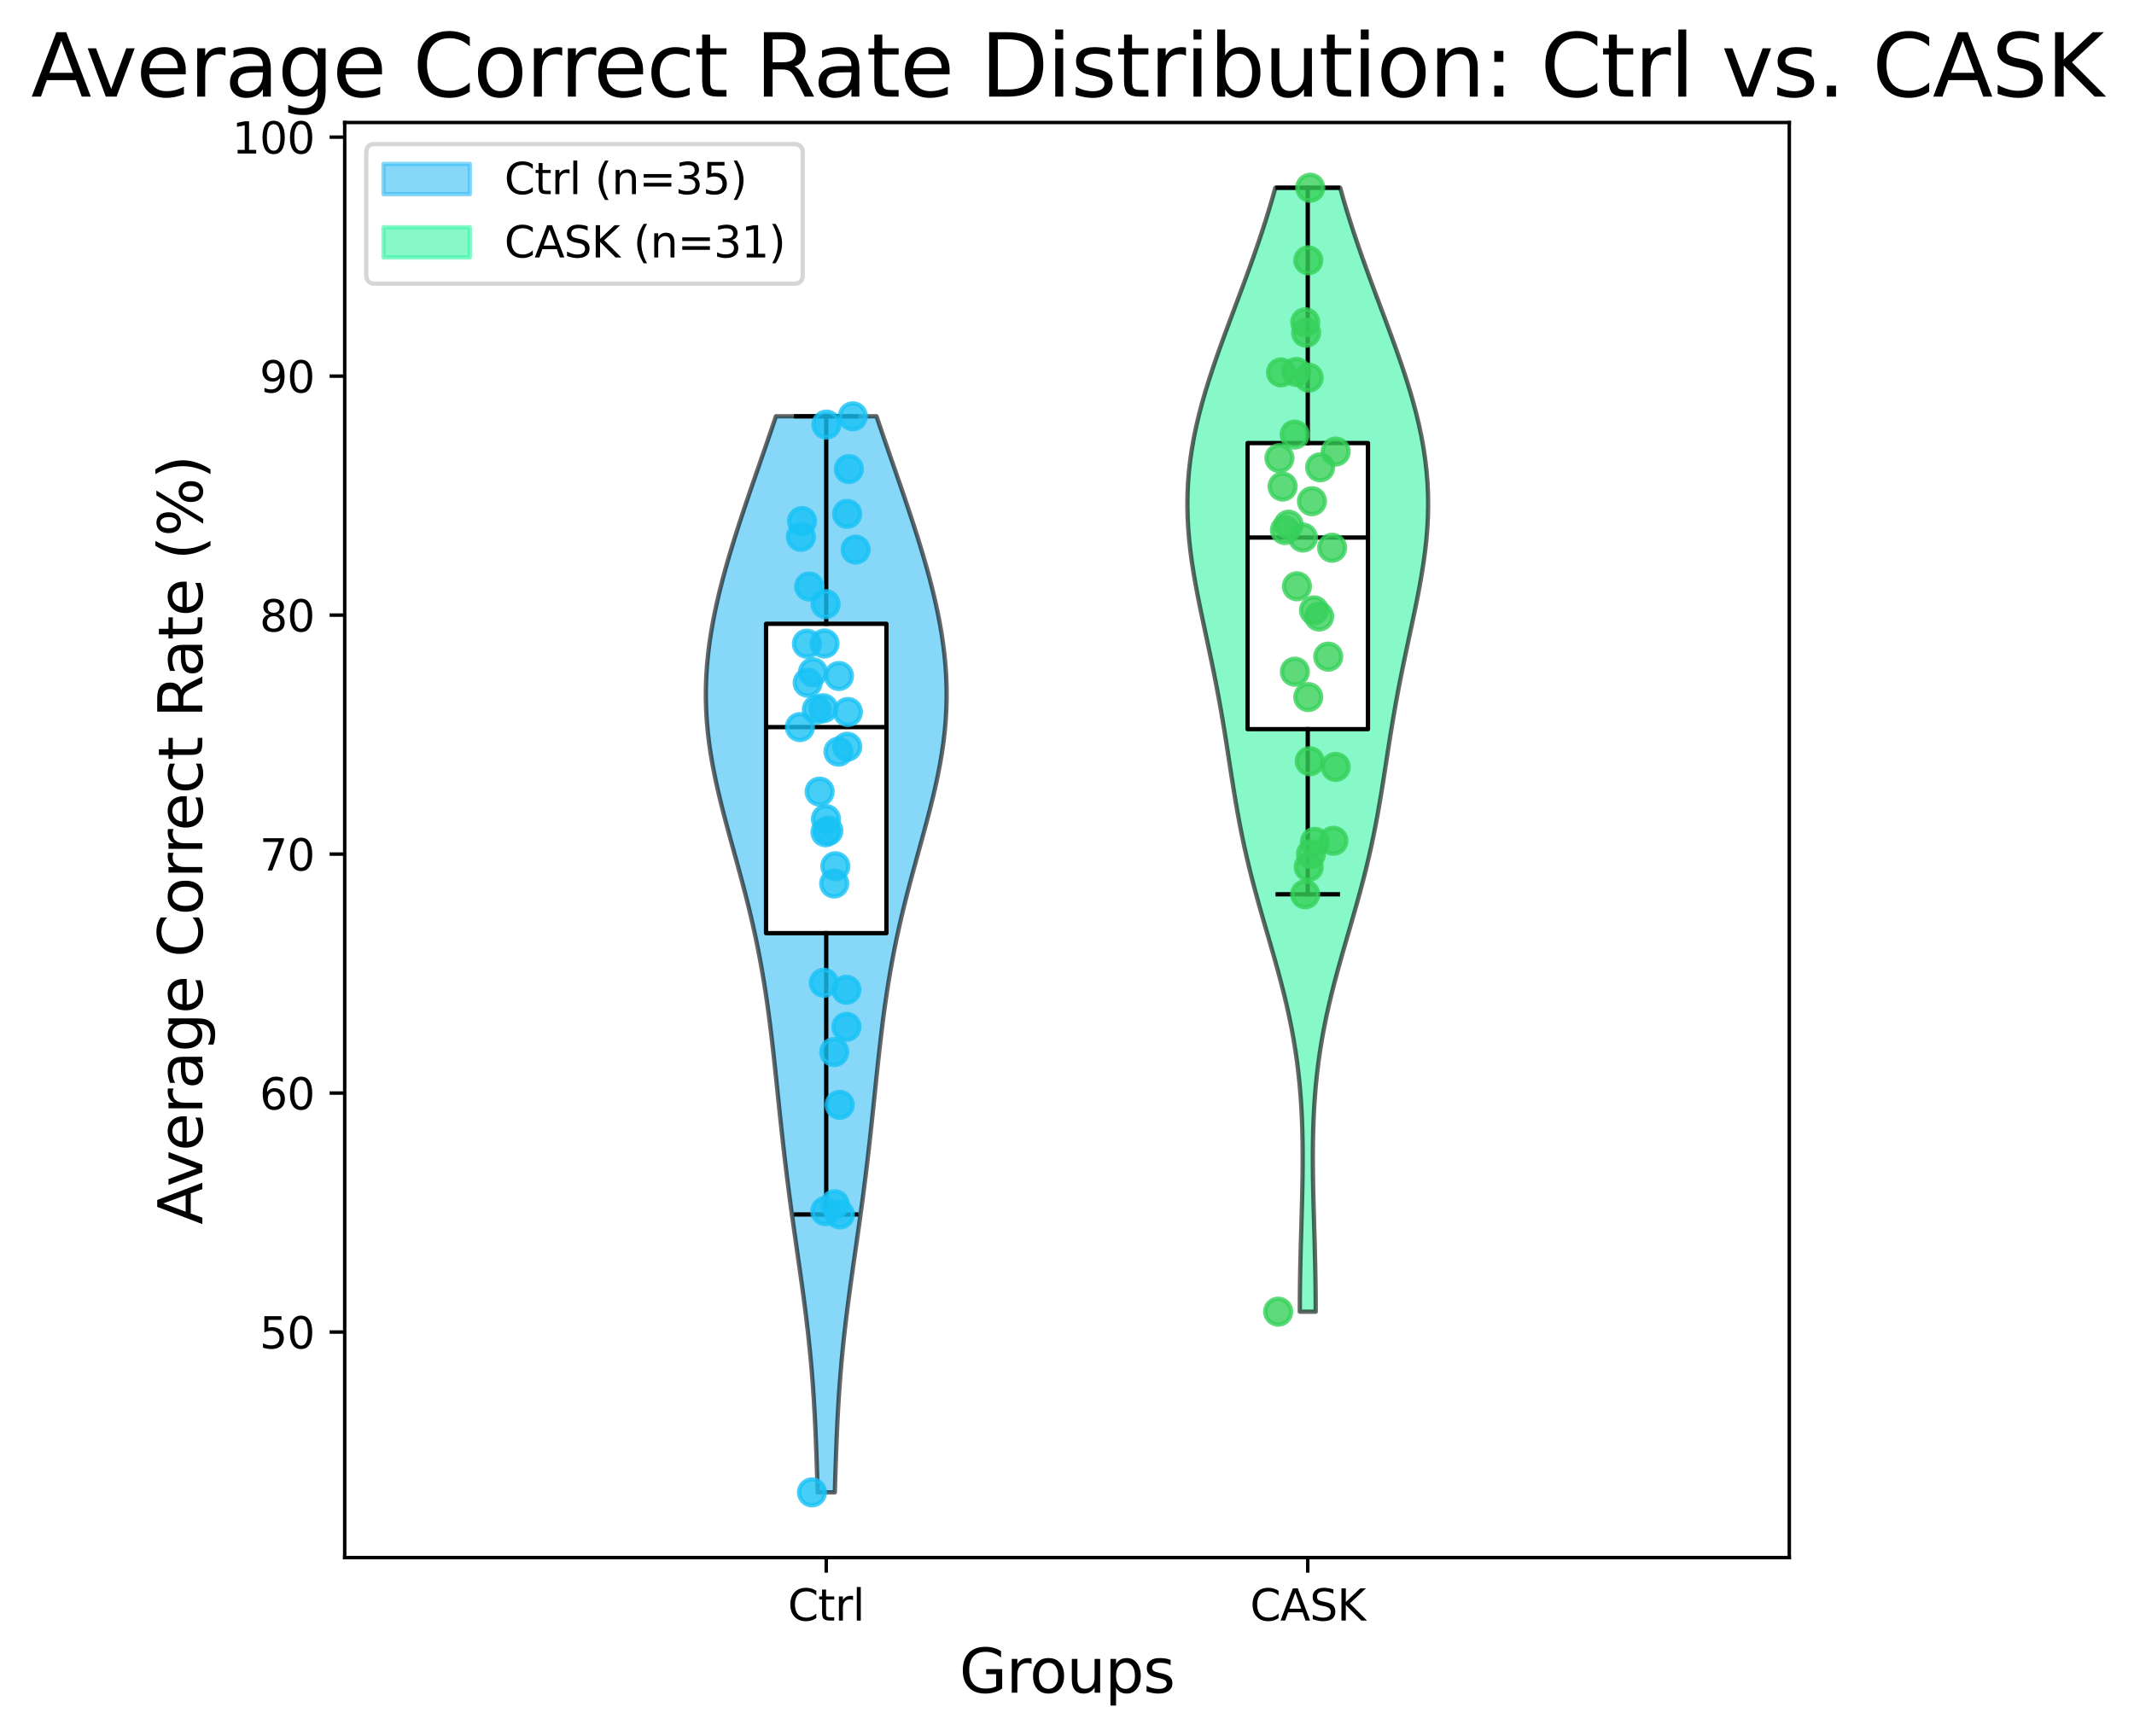 <?xml version="1.0" encoding="utf-8" standalone="no"?>
<!DOCTYPE svg PUBLIC "-//W3C//DTD SVG 1.1//EN"
  "http://www.w3.org/Graphics/SVG/1.1/DTD/svg11.dtd">
<svg xmlns:xlink="http://www.w3.org/1999/xlink" width="494.578pt" height="402.464pt" viewBox="0 0 494.578 402.464" xmlns="http://www.w3.org/2000/svg" version="1.1">
 <defs>
  <style type="text/css">*{stroke-linejoin: round; stroke-linecap: butt}</style>
 </defs>
 <g id="figure_1">
  <g id="patch_1">
   <path d="M 0 402.464 
L 494.578 402.464 
L 494.578 0 
L 0 0 
z
" style="fill: #ffffff"/>
  </g>
  <g id="axes_1">
   <g id="patch_2">
    <path d="M 79.889 361.037 
L 414.689 361.037 
L 414.689 28.397 
L 79.889 28.397 
z
" style="fill: #ffffff"/>
   </g>
   <g id="PolyCollection_1">
    <defs>
     <path id="mc3fe1baded" d="M 193.477 -56.547 
L 189.501 -56.547 
L 189.423 -59.067 
L 189.343 -61.586 
L 189.258 -64.106 
L 189.167 -66.625 
L 189.068 -69.145 
L 188.957 -71.664 
L 188.833 -74.184 
L 188.694 -76.703 
L 188.537 -79.223 
L 188.361 -81.742 
L 188.165 -84.262 
L 187.947 -86.781 
L 187.708 -89.3 
L 187.449 -91.82 
L 187.169 -94.339 
L 186.87 -96.859 
L 186.555 -99.378 
L 186.225 -101.898 
L 185.882 -104.417 
L 185.531 -106.937 
L 185.173 -109.456 
L 184.812 -111.976 
L 184.451 -114.495 
L 184.091 -117.014 
L 183.737 -119.534 
L 183.389 -122.053 
L 183.049 -124.573 
L 182.72 -127.092 
L 182.4 -129.612 
L 182.091 -132.131 
L 181.792 -134.651 
L 181.504 -137.17 
L 181.224 -139.69 
L 180.951 -142.209 
L 180.685 -144.728 
L 180.422 -147.248 
L 180.161 -149.767 
L 179.899 -152.287 
L 179.633 -154.806 
L 179.361 -157.326 
L 179.08 -159.845 
L 178.786 -162.365 
L 178.478 -164.884 
L 178.151 -167.404 
L 177.804 -169.923 
L 177.432 -172.442 
L 177.035 -174.962 
L 176.609 -177.481 
L 176.153 -180.001 
L 175.667 -182.52 
L 175.148 -185.04 
L 174.598 -187.559 
L 174.018 -190.079 
L 173.409 -192.598 
L 172.774 -195.118 
L 172.117 -197.637 
L 171.442 -200.156 
L 170.753 -202.676 
L 170.058 -205.195 
L 169.363 -207.715 
L 168.674 -210.234 
L 168 -212.754 
L 167.349 -215.273 
L 166.727 -217.793 
L 166.143 -220.312 
L 165.604 -222.832 
L 165.117 -225.351 
L 164.689 -227.87 
L 164.325 -230.39 
L 164.03 -232.909 
L 163.807 -235.429 
L 163.66 -237.948 
L 163.589 -240.468 
L 163.596 -242.987 
L 163.681 -245.507 
L 163.841 -248.026 
L 164.075 -250.546 
L 164.38 -253.065 
L 164.753 -255.584 
L 165.189 -258.104 
L 165.684 -260.623 
L 166.234 -263.143 
L 166.834 -265.662 
L 167.479 -268.182 
L 168.165 -270.701 
L 168.887 -273.221 
L 169.641 -275.74 
L 170.423 -278.26 
L 171.229 -280.779 
L 172.056 -283.298 
L 172.9 -285.818 
L 173.756 -288.337 
L 174.623 -290.857 
L 175.496 -293.376 
L 176.372 -295.896 
L 177.247 -298.415 
L 178.118 -300.935 
L 178.981 -303.454 
L 179.832 -305.974 
L 203.146 -305.974 
L 203.146 -305.974 
L 203.998 -303.454 
L 204.861 -300.935 
L 205.731 -298.415 
L 206.606 -295.896 
L 207.482 -293.376 
L 208.355 -290.857 
L 209.222 -288.337 
L 210.078 -285.818 
L 210.922 -283.298 
L 211.749 -280.779 
L 212.555 -278.26 
L 213.337 -275.74 
L 214.091 -273.221 
L 214.814 -270.701 
L 215.499 -268.182 
L 216.145 -265.662 
L 216.744 -263.143 
L 217.294 -260.623 
L 217.789 -258.104 
L 218.225 -255.584 
L 218.598 -253.065 
L 218.903 -250.546 
L 219.137 -248.026 
L 219.298 -245.507 
L 219.382 -242.987 
L 219.389 -240.468 
L 219.319 -237.948 
L 219.171 -235.429 
L 218.948 -232.909 
L 218.653 -230.39 
L 218.289 -227.87 
L 217.861 -225.351 
L 217.374 -222.832 
L 216.835 -220.312 
L 216.251 -217.793 
L 215.629 -215.273 
L 214.978 -212.754 
L 214.304 -210.234 
L 213.615 -207.715 
L 212.92 -205.195 
L 212.225 -202.676 
L 211.536 -200.156 
L 210.861 -197.637 
L 210.204 -195.118 
L 209.569 -192.598 
L 208.96 -190.079 
L 208.38 -187.559 
L 207.83 -185.04 
L 207.312 -182.52 
L 206.825 -180.001 
L 206.369 -177.481 
L 205.943 -174.962 
L 205.546 -172.442 
L 205.174 -169.923 
L 204.827 -167.404 
L 204.5 -164.884 
L 204.192 -162.365 
L 203.898 -159.845 
L 203.617 -157.326 
L 203.345 -154.806 
L 203.079 -152.287 
L 202.817 -149.767 
L 202.556 -147.248 
L 202.293 -144.728 
L 202.027 -142.209 
L 201.754 -139.69 
L 201.474 -137.17 
L 201.186 -134.651 
L 200.887 -132.131 
L 200.578 -129.612 
L 200.259 -127.092 
L 199.929 -124.573 
L 199.589 -122.053 
L 199.241 -119.534 
L 198.887 -117.014 
L 198.528 -114.495 
L 198.166 -111.976 
L 197.805 -109.456 
L 197.447 -106.937 
L 197.096 -104.417 
L 196.754 -101.898 
L 196.423 -99.378 
L 196.108 -96.859 
L 195.809 -94.339 
L 195.529 -91.82 
L 195.27 -89.3 
L 195.031 -86.781 
L 194.814 -84.262 
L 194.617 -81.742 
L 194.441 -79.223 
L 194.284 -76.703 
L 194.145 -74.184 
L 194.021 -71.664 
L 193.91 -69.145 
L 193.811 -66.625 
L 193.72 -64.106 
L 193.635 -61.586 
L 193.555 -59.067 
L 193.477 -56.547 
z
" style="stroke: #000000; stroke-opacity: 0.6"/>
    </defs>
    <g clip-path="url(#pe59afca139)">
     <use xlink:href="#mc3fe1baded" x="0" y="402.464" style="fill: #38bcf5; fill-opacity: 0.6; stroke: #000000; stroke-opacity: 0.6"/>
    </g>
   </g>
   <g id="PolyCollection_2">
    <defs>
     <path id="m376b05b36b" d="M 304.93 -98.429 
L 301.248 -98.429 
L 301.254 -101.061 
L 301.275 -103.692 
L 301.311 -106.324 
L 301.361 -108.955 
L 301.421 -111.587 
L 301.49 -114.218 
L 301.564 -116.85 
L 301.64 -119.481 
L 301.713 -122.113 
L 301.781 -124.744 
L 301.839 -127.376 
L 301.883 -130.007 
L 301.908 -132.639 
L 301.91 -135.27 
L 301.885 -137.902 
L 301.828 -140.533 
L 301.735 -143.165 
L 301.602 -145.796 
L 301.426 -148.428 
L 301.203 -151.059 
L 300.931 -153.691 
L 300.606 -156.322 
L 300.229 -158.954 
L 299.798 -161.585 
L 299.314 -164.217 
L 298.778 -166.848 
L 298.193 -169.48 
L 297.563 -172.111 
L 296.893 -174.743 
L 296.188 -177.374 
L 295.456 -180.006 
L 294.705 -182.637 
L 293.943 -185.269 
L 293.178 -187.9 
L 292.419 -190.532 
L 291.673 -193.163 
L 290.949 -195.795 
L 290.251 -198.426 
L 289.586 -201.058 
L 288.956 -203.689 
L 288.363 -206.321 
L 287.808 -208.952 
L 287.288 -211.584 
L 286.801 -214.215 
L 286.342 -216.847 
L 285.906 -219.478 
L 285.486 -222.11 
L 285.077 -224.741 
L 284.67 -227.373 
L 284.26 -230.004 
L 283.84 -232.636 
L 283.406 -235.267 
L 282.954 -237.899 
L 282.481 -240.53 
L 281.986 -243.162 
L 281.469 -245.793 
L 280.934 -248.425 
L 280.383 -251.056 
L 279.822 -253.688 
L 279.257 -256.319 
L 278.695 -258.951 
L 278.145 -261.582 
L 277.616 -264.214 
L 277.116 -266.845 
L 276.656 -269.477 
L 276.245 -272.108 
L 275.89 -274.74 
L 275.601 -277.371 
L 275.384 -280.003 
L 275.245 -282.634 
L 275.189 -285.266 
L 275.22 -287.897 
L 275.339 -290.529 
L 275.548 -293.16 
L 275.846 -295.792 
L 276.231 -298.423 
L 276.699 -301.055 
L 277.248 -303.686 
L 277.872 -306.318 
L 278.564 -308.949 
L 279.319 -311.581 
L 280.13 -314.212 
L 280.988 -316.844 
L 281.887 -319.475 
L 282.818 -322.107 
L 283.774 -324.738 
L 284.748 -327.37 
L 285.732 -330.001 
L 286.719 -332.633 
L 287.703 -335.264 
L 288.678 -337.896 
L 289.637 -340.527 
L 290.577 -343.159 
L 291.492 -345.79 
L 292.378 -348.422 
L 293.233 -351.053 
L 294.054 -353.685 
L 294.837 -356.316 
L 295.582 -358.947 
L 310.596 -358.947 
L 310.596 -358.947 
L 311.341 -356.316 
L 312.125 -353.685 
L 312.945 -351.053 
L 313.8 -348.422 
L 314.686 -345.79 
L 315.601 -343.159 
L 316.541 -340.527 
L 317.5 -337.896 
L 318.475 -335.264 
L 319.459 -332.633 
L 320.446 -330.001 
L 321.43 -327.37 
L 322.404 -324.738 
L 323.36 -322.107 
L 324.292 -319.475 
L 325.19 -316.844 
L 326.049 -314.212 
L 326.859 -311.581 
L 327.614 -308.949 
L 328.306 -306.318 
L 328.93 -303.686 
L 329.479 -301.055 
L 329.948 -298.423 
L 330.332 -295.792 
L 330.63 -293.16 
L 330.839 -290.529 
L 330.958 -287.897 
L 330.989 -285.266 
L 330.933 -282.634 
L 330.794 -280.003 
L 330.577 -277.371 
L 330.288 -274.74 
L 329.933 -272.108 
L 329.522 -269.477 
L 329.062 -266.845 
L 328.563 -264.214 
L 328.033 -261.582 
L 327.483 -258.951 
L 326.921 -256.319 
L 326.356 -253.688 
L 325.795 -251.056 
L 325.244 -248.425 
L 324.709 -245.793 
L 324.192 -243.162 
L 323.697 -240.53 
L 323.224 -237.899 
L 322.772 -235.267 
L 322.338 -232.636 
L 321.918 -230.004 
L 321.508 -227.373 
L 321.101 -224.741 
L 320.692 -222.11 
L 320.272 -219.478 
L 319.836 -216.847 
L 319.377 -214.215 
L 318.89 -211.584 
L 318.37 -208.952 
L 317.815 -206.321 
L 317.222 -203.689 
L 316.592 -201.058 
L 315.927 -198.426 
L 315.229 -195.795 
L 314.505 -193.163 
L 313.759 -190.532 
L 313 -187.9 
L 312.235 -185.269 
L 311.473 -182.637 
L 310.722 -180.006 
L 309.99 -177.374 
L 309.286 -174.743 
L 308.615 -172.111 
L 307.985 -169.48 
L 307.4 -166.848 
L 306.864 -164.217 
L 306.38 -161.585 
L 305.949 -158.954 
L 305.572 -156.322 
L 305.248 -153.691 
L 304.975 -151.059 
L 304.752 -148.428 
L 304.576 -145.796 
L 304.443 -143.165 
L 304.351 -140.533 
L 304.293 -137.902 
L 304.268 -135.27 
L 304.27 -132.639 
L 304.295 -130.007 
L 304.339 -127.376 
L 304.397 -124.744 
L 304.465 -122.113 
L 304.539 -119.481 
L 304.614 -116.85 
L 304.688 -114.218 
L 304.757 -111.587 
L 304.817 -108.955 
L 304.867 -106.324 
L 304.903 -103.692 
L 304.925 -101.061 
L 304.93 -98.429 
z
" style="stroke: #000000; stroke-opacity: 0.6"/>
    </defs>
    <g clip-path="url(#pe59afca139)">
     <use xlink:href="#m376b05b36b" x="0" y="402.464" style="fill: #38f5a6; fill-opacity: 0.6; stroke: #000000; stroke-opacity: 0.6"/>
    </g>
   </g>
   <g id="matplotlib.axis_1">
    <g id="xtick_1">
     <g id="line2d_1">
      <defs>
       <path id="m529881cdce" d="M 0 0 
L 0 3.5 
" style="stroke: #000000; stroke-width: 0.8"/>
      </defs>
      <g>
       <use xlink:href="#m529881cdce" x="191.489" y="361.037" style="stroke: #000000; stroke-width: 0.8"/>
      </g>
     </g>
     <g id="text_1">
      <!-- Ctrl -->
      <g transform="translate(182.593 375.635) scale(0.1 -0.1)">
       <defs>
        <path id="DejaVuSans-43" d="M 4122 4306 
L 4122 3641 
Q 3803 3938 3442 4084 
Q 3081 4231 2675 4231 
Q 1875 4231 1450 3742 
Q 1025 3253 1025 2328 
Q 1025 1406 1450 917 
Q 1875 428 2675 428 
Q 3081 428 3442 575 
Q 3803 722 4122 1019 
L 4122 359 
Q 3791 134 3420 21 
Q 3050 -91 2638 -91 
Q 1578 -91 968 557 
Q 359 1206 359 2328 
Q 359 3453 968 4101 
Q 1578 4750 2638 4750 
Q 3056 4750 3426 4639 
Q 3797 4528 4122 4306 
z
" transform="scale(0.016)"/>
        <path id="DejaVuSans-74" d="M 1172 4494 
L 1172 3500 
L 2356 3500 
L 2356 3053 
L 1172 3053 
L 1172 1153 
Q 1172 725 1289 603 
Q 1406 481 1766 481 
L 2356 481 
L 2356 0 
L 1766 0 
Q 1100 0 847 248 
Q 594 497 594 1153 
L 594 3053 
L 172 3053 
L 172 3500 
L 594 3500 
L 594 4494 
L 1172 4494 
z
" transform="scale(0.016)"/>
        <path id="DejaVuSans-72" d="M 2631 2963 
Q 2534 3019 2420 3045 
Q 2306 3072 2169 3072 
Q 1681 3072 1420 2755 
Q 1159 2438 1159 1844 
L 1159 0 
L 581 0 
L 581 3500 
L 1159 3500 
L 1159 2956 
Q 1341 3275 1631 3429 
Q 1922 3584 2338 3584 
Q 2397 3584 2469 3576 
Q 2541 3569 2628 3553 
L 2631 2963 
z
" transform="scale(0.016)"/>
        <path id="DejaVuSans-6c" d="M 603 4863 
L 1178 4863 
L 1178 0 
L 603 0 
L 603 4863 
z
" transform="scale(0.016)"/>
       </defs>
       <use xlink:href="#DejaVuSans-43"/>
       <use xlink:href="#DejaVuSans-74" x="69.824"/>
       <use xlink:href="#DejaVuSans-72" x="109.033"/>
       <use xlink:href="#DejaVuSans-6c" x="150.146"/>
      </g>
     </g>
    </g>
    <g id="xtick_2">
     <g id="line2d_2">
      <g>
       <use xlink:href="#m529881cdce" x="303.089" y="361.037" style="stroke: #000000; stroke-width: 0.8"/>
      </g>
     </g>
     <g id="text_2">
      <!-- CASK -->
      <g transform="translate(289.724 375.635) scale(0.1 -0.1)">
       <defs>
        <path id="DejaVuSans-41" d="M 2188 4044 
L 1331 1722 
L 3047 1722 
L 2188 4044 
z
M 1831 4666 
L 2547 4666 
L 4325 0 
L 3669 0 
L 3244 1197 
L 1141 1197 
L 716 0 
L 50 0 
L 1831 4666 
z
" transform="scale(0.016)"/>
        <path id="DejaVuSans-53" d="M 3425 4513 
L 3425 3897 
Q 3066 4069 2747 4153 
Q 2428 4238 2131 4238 
Q 1616 4238 1336 4038 
Q 1056 3838 1056 3469 
Q 1056 3159 1242 3001 
Q 1428 2844 1947 2747 
L 2328 2669 
Q 3034 2534 3370 2195 
Q 3706 1856 3706 1288 
Q 3706 609 3251 259 
Q 2797 -91 1919 -91 
Q 1588 -91 1214 -16 
Q 841 59 441 206 
L 441 856 
Q 825 641 1194 531 
Q 1563 422 1919 422 
Q 2459 422 2753 634 
Q 3047 847 3047 1241 
Q 3047 1584 2836 1778 
Q 2625 1972 2144 2069 
L 1759 2144 
Q 1053 2284 737 2584 
Q 422 2884 422 3419 
Q 422 4038 858 4394 
Q 1294 4750 2059 4750 
Q 2388 4750 2728 4690 
Q 3069 4631 3425 4513 
z
" transform="scale(0.016)"/>
        <path id="DejaVuSans-4b" d="M 628 4666 
L 1259 4666 
L 1259 2694 
L 3353 4666 
L 4166 4666 
L 1850 2491 
L 4331 0 
L 3500 0 
L 1259 2247 
L 1259 0 
L 628 0 
L 628 4666 
z
" transform="scale(0.016)"/>
       </defs>
       <use xlink:href="#DejaVuSans-43"/>
       <use xlink:href="#DejaVuSans-41" x="69.824"/>
       <use xlink:href="#DejaVuSans-53" x="138.232"/>
       <use xlink:href="#DejaVuSans-4b" x="201.709"/>
      </g>
     </g>
    </g>
    <g id="text_3">
     <!-- Groups -->
     <g transform="translate(222.335 392.353) scale(0.14 -0.14)">
      <defs>
       <path id="DejaVuSans-47" d="M 3809 666 
L 3809 1919 
L 2778 1919 
L 2778 2438 
L 4434 2438 
L 4434 434 
Q 4069 175 3628 42 
Q 3188 -91 2688 -91 
Q 1594 -91 976 548 
Q 359 1188 359 2328 
Q 359 3472 976 4111 
Q 1594 4750 2688 4750 
Q 3144 4750 3555 4637 
Q 3966 4525 4313 4306 
L 4313 3634 
Q 3963 3931 3569 4081 
Q 3175 4231 2741 4231 
Q 1884 4231 1454 3753 
Q 1025 3275 1025 2328 
Q 1025 1384 1454 906 
Q 1884 428 2741 428 
Q 3075 428 3337 486 
Q 3600 544 3809 666 
z
" transform="scale(0.016)"/>
       <path id="DejaVuSans-6f" d="M 1959 3097 
Q 1497 3097 1228 2736 
Q 959 2375 959 1747 
Q 959 1119 1226 758 
Q 1494 397 1959 397 
Q 2419 397 2687 759 
Q 2956 1122 2956 1747 
Q 2956 2369 2687 2733 
Q 2419 3097 1959 3097 
z
M 1959 3584 
Q 2709 3584 3137 3096 
Q 3566 2609 3566 1747 
Q 3566 888 3137 398 
Q 2709 -91 1959 -91 
Q 1206 -91 779 398 
Q 353 888 353 1747 
Q 353 2609 779 3096 
Q 1206 3584 1959 3584 
z
" transform="scale(0.016)"/>
       <path id="DejaVuSans-75" d="M 544 1381 
L 544 3500 
L 1119 3500 
L 1119 1403 
Q 1119 906 1312 657 
Q 1506 409 1894 409 
Q 2359 409 2629 706 
Q 2900 1003 2900 1516 
L 2900 3500 
L 3475 3500 
L 3475 0 
L 2900 0 
L 2900 538 
Q 2691 219 2414 64 
Q 2138 -91 1772 -91 
Q 1169 -91 856 284 
Q 544 659 544 1381 
z
M 1991 3584 
L 1991 3584 
z
" transform="scale(0.016)"/>
       <path id="DejaVuSans-70" d="M 1159 525 
L 1159 -1331 
L 581 -1331 
L 581 3500 
L 1159 3500 
L 1159 2969 
Q 1341 3281 1617 3432 
Q 1894 3584 2278 3584 
Q 2916 3584 3314 3078 
Q 3713 2572 3713 1747 
Q 3713 922 3314 415 
Q 2916 -91 2278 -91 
Q 1894 -91 1617 61 
Q 1341 213 1159 525 
z
M 3116 1747 
Q 3116 2381 2855 2742 
Q 2594 3103 2138 3103 
Q 1681 3103 1420 2742 
Q 1159 2381 1159 1747 
Q 1159 1113 1420 752 
Q 1681 391 2138 391 
Q 2594 391 2855 752 
Q 3116 1113 3116 1747 
z
" transform="scale(0.016)"/>
       <path id="DejaVuSans-73" d="M 2834 3397 
L 2834 2853 
Q 2591 2978 2328 3040 
Q 2066 3103 1784 3103 
Q 1356 3103 1142 2972 
Q 928 2841 928 2578 
Q 928 2378 1081 2264 
Q 1234 2150 1697 2047 
L 1894 2003 
Q 2506 1872 2764 1633 
Q 3022 1394 3022 966 
Q 3022 478 2636 193 
Q 2250 -91 1575 -91 
Q 1294 -91 989 -36 
Q 684 19 347 128 
L 347 722 
Q 666 556 975 473 
Q 1284 391 1588 391 
Q 1994 391 2212 530 
Q 2431 669 2431 922 
Q 2431 1156 2273 1281 
Q 2116 1406 1581 1522 
L 1381 1569 
Q 847 1681 609 1914 
Q 372 2147 372 2553 
Q 372 3047 722 3315 
Q 1072 3584 1716 3584 
Q 2034 3584 2315 3537 
Q 2597 3491 2834 3397 
z
" transform="scale(0.016)"/>
      </defs>
      <use xlink:href="#DejaVuSans-47"/>
      <use xlink:href="#DejaVuSans-72" x="77.49"/>
      <use xlink:href="#DejaVuSans-6f" x="116.354"/>
      <use xlink:href="#DejaVuSans-75" x="177.535"/>
      <use xlink:href="#DejaVuSans-70" x="240.914"/>
      <use xlink:href="#DejaVuSans-73" x="304.391"/>
     </g>
    </g>
   </g>
   <g id="matplotlib.axis_2">
    <g id="ytick_1">
     <g id="line2d_3">
      <defs>
       <path id="m0d38373b1b" d="M 0 0 
L -3.5 0 
" style="stroke: #000000; stroke-width: 0.8"/>
      </defs>
      <g>
       <use xlink:href="#m0d38373b1b" x="79.889" y="308.752" style="stroke: #000000; stroke-width: 0.8"/>
      </g>
     </g>
     <g id="text_4">
      <!-- 50 -->
      <g transform="translate(60.164 312.551) scale(0.1 -0.1)">
       <defs>
        <path id="DejaVuSans-35" d="M 691 4666 
L 3169 4666 
L 3169 4134 
L 1269 4134 
L 1269 2991 
Q 1406 3038 1543 3061 
Q 1681 3084 1819 3084 
Q 2600 3084 3056 2656 
Q 3513 2228 3513 1497 
Q 3513 744 3044 326 
Q 2575 -91 1722 -91 
Q 1428 -91 1123 -41 
Q 819 9 494 109 
L 494 744 
Q 775 591 1075 516 
Q 1375 441 1709 441 
Q 2250 441 2565 725 
Q 2881 1009 2881 1497 
Q 2881 1984 2565 2268 
Q 2250 2553 1709 2553 
Q 1456 2553 1204 2497 
Q 953 2441 691 2322 
L 691 4666 
z
" transform="scale(0.016)"/>
        <path id="DejaVuSans-30" d="M 2034 4250 
Q 1547 4250 1301 3770 
Q 1056 3291 1056 2328 
Q 1056 1369 1301 889 
Q 1547 409 2034 409 
Q 2525 409 2770 889 
Q 3016 1369 3016 2328 
Q 3016 3291 2770 3770 
Q 2525 4250 2034 4250 
z
M 2034 4750 
Q 2819 4750 3233 4129 
Q 3647 3509 3647 2328 
Q 3647 1150 3233 529 
Q 2819 -91 2034 -91 
Q 1250 -91 836 529 
Q 422 1150 422 2328 
Q 422 3509 836 4129 
Q 1250 4750 2034 4750 
z
" transform="scale(0.016)"/>
       </defs>
       <use xlink:href="#DejaVuSans-35"/>
       <use xlink:href="#DejaVuSans-30" x="63.623"/>
      </g>
     </g>
    </g>
    <g id="ytick_2">
     <g id="line2d_4">
      <g>
       <use xlink:href="#m0d38373b1b" x="79.889" y="253.359" style="stroke: #000000; stroke-width: 0.8"/>
      </g>
     </g>
     <g id="text_5">
      <!-- 60 -->
      <g transform="translate(60.164 257.158) scale(0.1 -0.1)">
       <defs>
        <path id="DejaVuSans-36" d="M 2113 2584 
Q 1688 2584 1439 2293 
Q 1191 2003 1191 1497 
Q 1191 994 1439 701 
Q 1688 409 2113 409 
Q 2538 409 2786 701 
Q 3034 994 3034 1497 
Q 3034 2003 2786 2293 
Q 2538 2584 2113 2584 
z
M 3366 4563 
L 3366 3988 
Q 3128 4100 2886 4159 
Q 2644 4219 2406 4219 
Q 1781 4219 1451 3797 
Q 1122 3375 1075 2522 
Q 1259 2794 1537 2939 
Q 1816 3084 2150 3084 
Q 2853 3084 3261 2657 
Q 3669 2231 3669 1497 
Q 3669 778 3244 343 
Q 2819 -91 2113 -91 
Q 1303 -91 875 529 
Q 447 1150 447 2328 
Q 447 3434 972 4092 
Q 1497 4750 2381 4750 
Q 2619 4750 2861 4703 
Q 3103 4656 3366 4563 
z
" transform="scale(0.016)"/>
       </defs>
       <use xlink:href="#DejaVuSans-36"/>
       <use xlink:href="#DejaVuSans-30" x="63.623"/>
      </g>
     </g>
    </g>
    <g id="ytick_3">
     <g id="line2d_5">
      <g>
       <use xlink:href="#m0d38373b1b" x="79.889" y="197.966" style="stroke: #000000; stroke-width: 0.8"/>
      </g>
     </g>
     <g id="text_6">
      <!-- 70 -->
      <g transform="translate(60.164 201.765) scale(0.1 -0.1)">
       <defs>
        <path id="DejaVuSans-37" d="M 525 4666 
L 3525 4666 
L 3525 4397 
L 1831 0 
L 1172 0 
L 2766 4134 
L 525 4134 
L 525 4666 
z
" transform="scale(0.016)"/>
       </defs>
       <use xlink:href="#DejaVuSans-37"/>
       <use xlink:href="#DejaVuSans-30" x="63.623"/>
      </g>
     </g>
    </g>
    <g id="ytick_4">
     <g id="line2d_6">
      <g>
       <use xlink:href="#m0d38373b1b" x="79.889" y="142.573" style="stroke: #000000; stroke-width: 0.8"/>
      </g>
     </g>
     <g id="text_7">
      <!-- 80 -->
      <g transform="translate(60.164 146.372) scale(0.1 -0.1)">
       <defs>
        <path id="DejaVuSans-38" d="M 2034 2216 
Q 1584 2216 1326 1975 
Q 1069 1734 1069 1313 
Q 1069 891 1326 650 
Q 1584 409 2034 409 
Q 2484 409 2743 651 
Q 3003 894 3003 1313 
Q 3003 1734 2745 1975 
Q 2488 2216 2034 2216 
z
M 1403 2484 
Q 997 2584 770 2862 
Q 544 3141 544 3541 
Q 544 4100 942 4425 
Q 1341 4750 2034 4750 
Q 2731 4750 3128 4425 
Q 3525 4100 3525 3541 
Q 3525 3141 3298 2862 
Q 3072 2584 2669 2484 
Q 3125 2378 3379 2068 
Q 3634 1759 3634 1313 
Q 3634 634 3220 271 
Q 2806 -91 2034 -91 
Q 1263 -91 848 271 
Q 434 634 434 1313 
Q 434 1759 690 2068 
Q 947 2378 1403 2484 
z
M 1172 3481 
Q 1172 3119 1398 2916 
Q 1625 2713 2034 2713 
Q 2441 2713 2670 2916 
Q 2900 3119 2900 3481 
Q 2900 3844 2670 4047 
Q 2441 4250 2034 4250 
Q 1625 4250 1398 4047 
Q 1172 3844 1172 3481 
z
" transform="scale(0.016)"/>
       </defs>
       <use xlink:href="#DejaVuSans-38"/>
       <use xlink:href="#DejaVuSans-30" x="63.623"/>
      </g>
     </g>
    </g>
    <g id="ytick_5">
     <g id="line2d_7">
      <g>
       <use xlink:href="#m0d38373b1b" x="79.889" y="87.18" style="stroke: #000000; stroke-width: 0.8"/>
      </g>
     </g>
     <g id="text_8">
      <!-- 90 -->
      <g transform="translate(60.164 90.979) scale(0.1 -0.1)">
       <defs>
        <path id="DejaVuSans-39" d="M 703 97 
L 703 672 
Q 941 559 1184 500 
Q 1428 441 1663 441 
Q 2288 441 2617 861 
Q 2947 1281 2994 2138 
Q 2813 1869 2534 1725 
Q 2256 1581 1919 1581 
Q 1219 1581 811 2004 
Q 403 2428 403 3163 
Q 403 3881 828 4315 
Q 1253 4750 1959 4750 
Q 2769 4750 3195 4129 
Q 3622 3509 3622 2328 
Q 3622 1225 3098 567 
Q 2575 -91 1691 -91 
Q 1453 -91 1209 -44 
Q 966 3 703 97 
z
M 1959 2075 
Q 2384 2075 2632 2365 
Q 2881 2656 2881 3163 
Q 2881 3666 2632 3958 
Q 2384 4250 1959 4250 
Q 1534 4250 1286 3958 
Q 1038 3666 1038 3163 
Q 1038 2656 1286 2365 
Q 1534 2075 1959 2075 
z
" transform="scale(0.016)"/>
       </defs>
       <use xlink:href="#DejaVuSans-39"/>
       <use xlink:href="#DejaVuSans-30" x="63.623"/>
      </g>
     </g>
    </g>
    <g id="ytick_6">
     <g id="line2d_8">
      <g>
       <use xlink:href="#m0d38373b1b" x="79.889" y="31.787" style="stroke: #000000; stroke-width: 0.8"/>
      </g>
     </g>
     <g id="text_9">
      <!-- 100 -->
      <g transform="translate(53.802 35.586) scale(0.1 -0.1)">
       <defs>
        <path id="DejaVuSans-31" d="M 794 531 
L 1825 531 
L 1825 4091 
L 703 3866 
L 703 4441 
L 1819 4666 
L 2450 4666 
L 2450 531 
L 3481 531 
L 3481 0 
L 794 0 
L 794 531 
z
" transform="scale(0.016)"/>
       </defs>
       <use xlink:href="#DejaVuSans-31"/>
       <use xlink:href="#DejaVuSans-30" x="63.623"/>
       <use xlink:href="#DejaVuSans-30" x="127.246"/>
      </g>
     </g>
    </g>
    <g id="text_10">
     <!-- Average Correct Rate (%) -->
     <g transform="translate(46.89 283.844) rotate(-90) scale(0.14 -0.14)">
      <defs>
       <path id="DejaVuSans-76" d="M 191 3500 
L 800 3500 
L 1894 563 
L 2988 3500 
L 3597 3500 
L 2284 0 
L 1503 0 
L 191 3500 
z
" transform="scale(0.016)"/>
       <path id="DejaVuSans-65" d="M 3597 1894 
L 3597 1613 
L 953 1613 
Q 991 1019 1311 708 
Q 1631 397 2203 397 
Q 2534 397 2845 478 
Q 3156 559 3463 722 
L 3463 178 
Q 3153 47 2828 -22 
Q 2503 -91 2169 -91 
Q 1331 -91 842 396 
Q 353 884 353 1716 
Q 353 2575 817 3079 
Q 1281 3584 2069 3584 
Q 2775 3584 3186 3129 
Q 3597 2675 3597 1894 
z
M 3022 2063 
Q 3016 2534 2758 2815 
Q 2500 3097 2075 3097 
Q 1594 3097 1305 2825 
Q 1016 2553 972 2059 
L 3022 2063 
z
" transform="scale(0.016)"/>
       <path id="DejaVuSans-61" d="M 2194 1759 
Q 1497 1759 1228 1600 
Q 959 1441 959 1056 
Q 959 750 1161 570 
Q 1363 391 1709 391 
Q 2188 391 2477 730 
Q 2766 1069 2766 1631 
L 2766 1759 
L 2194 1759 
z
M 3341 1997 
L 3341 0 
L 2766 0 
L 2766 531 
Q 2569 213 2275 61 
Q 1981 -91 1556 -91 
Q 1019 -91 701 211 
Q 384 513 384 1019 
Q 384 1609 779 1909 
Q 1175 2209 1959 2209 
L 2766 2209 
L 2766 2266 
Q 2766 2663 2505 2880 
Q 2244 3097 1772 3097 
Q 1472 3097 1187 3025 
Q 903 2953 641 2809 
L 641 3341 
Q 956 3463 1253 3523 
Q 1550 3584 1831 3584 
Q 2591 3584 2966 3190 
Q 3341 2797 3341 1997 
z
" transform="scale(0.016)"/>
       <path id="DejaVuSans-67" d="M 2906 1791 
Q 2906 2416 2648 2759 
Q 2391 3103 1925 3103 
Q 1463 3103 1205 2759 
Q 947 2416 947 1791 
Q 947 1169 1205 825 
Q 1463 481 1925 481 
Q 2391 481 2648 825 
Q 2906 1169 2906 1791 
z
M 3481 434 
Q 3481 -459 3084 -895 
Q 2688 -1331 1869 -1331 
Q 1566 -1331 1297 -1286 
Q 1028 -1241 775 -1147 
L 775 -588 
Q 1028 -725 1275 -790 
Q 1522 -856 1778 -856 
Q 2344 -856 2625 -561 
Q 2906 -266 2906 331 
L 2906 616 
Q 2728 306 2450 153 
Q 2172 0 1784 0 
Q 1141 0 747 490 
Q 353 981 353 1791 
Q 353 2603 747 3093 
Q 1141 3584 1784 3584 
Q 2172 3584 2450 3431 
Q 2728 3278 2906 2969 
L 2906 3500 
L 3481 3500 
L 3481 434 
z
" transform="scale(0.016)"/>
       <path id="DejaVuSans-20" transform="scale(0.016)"/>
       <path id="DejaVuSans-63" d="M 3122 3366 
L 3122 2828 
Q 2878 2963 2633 3030 
Q 2388 3097 2138 3097 
Q 1578 3097 1268 2742 
Q 959 2388 959 1747 
Q 959 1106 1268 751 
Q 1578 397 2138 397 
Q 2388 397 2633 464 
Q 2878 531 3122 666 
L 3122 134 
Q 2881 22 2623 -34 
Q 2366 -91 2075 -91 
Q 1284 -91 818 406 
Q 353 903 353 1747 
Q 353 2603 823 3093 
Q 1294 3584 2113 3584 
Q 2378 3584 2631 3529 
Q 2884 3475 3122 3366 
z
" transform="scale(0.016)"/>
       <path id="DejaVuSans-52" d="M 2841 2188 
Q 3044 2119 3236 1894 
Q 3428 1669 3622 1275 
L 4263 0 
L 3584 0 
L 2988 1197 
Q 2756 1666 2539 1819 
Q 2322 1972 1947 1972 
L 1259 1972 
L 1259 0 
L 628 0 
L 628 4666 
L 2053 4666 
Q 2853 4666 3247 4331 
Q 3641 3997 3641 3322 
Q 3641 2881 3436 2590 
Q 3231 2300 2841 2188 
z
M 1259 4147 
L 1259 2491 
L 2053 2491 
Q 2509 2491 2742 2702 
Q 2975 2913 2975 3322 
Q 2975 3731 2742 3939 
Q 2509 4147 2053 4147 
L 1259 4147 
z
" transform="scale(0.016)"/>
       <path id="DejaVuSans-28" d="M 1984 4856 
Q 1566 4138 1362 3434 
Q 1159 2731 1159 2009 
Q 1159 1288 1364 580 
Q 1569 -128 1984 -844 
L 1484 -844 
Q 1016 -109 783 600 
Q 550 1309 550 2009 
Q 550 2706 781 3412 
Q 1013 4119 1484 4856 
L 1984 4856 
z
" transform="scale(0.016)"/>
       <path id="DejaVuSans-25" d="M 4653 2053 
Q 4381 2053 4226 1822 
Q 4072 1591 4072 1178 
Q 4072 772 4226 539 
Q 4381 306 4653 306 
Q 4919 306 5073 539 
Q 5228 772 5228 1178 
Q 5228 1588 5073 1820 
Q 4919 2053 4653 2053 
z
M 4653 2450 
Q 5147 2450 5437 2106 
Q 5728 1763 5728 1178 
Q 5728 594 5436 251 
Q 5144 -91 4653 -91 
Q 4153 -91 3862 251 
Q 3572 594 3572 1178 
Q 3572 1766 3864 2108 
Q 4156 2450 4653 2450 
z
M 1428 4353 
Q 1159 4353 1004 4120 
Q 850 3888 850 3481 
Q 850 3069 1003 2837 
Q 1156 2606 1428 2606 
Q 1700 2606 1854 2837 
Q 2009 3069 2009 3481 
Q 2009 3884 1853 4118 
Q 1697 4353 1428 4353 
z
M 4250 4750 
L 4750 4750 
L 1831 -91 
L 1331 -91 
L 4250 4750 
z
M 1428 4750 
Q 1922 4750 2215 4408 
Q 2509 4066 2509 3481 
Q 2509 2891 2217 2550 
Q 1925 2209 1428 2209 
Q 931 2209 642 2551 
Q 353 2894 353 3481 
Q 353 4063 643 4406 
Q 934 4750 1428 4750 
z
" transform="scale(0.016)"/>
       <path id="DejaVuSans-29" d="M 513 4856 
L 1013 4856 
Q 1481 4119 1714 3412 
Q 1947 2706 1947 2009 
Q 1947 1309 1714 600 
Q 1481 -109 1013 -844 
L 513 -844 
Q 928 -128 1133 580 
Q 1338 1288 1338 2009 
Q 1338 2731 1133 3434 
Q 928 4138 513 4856 
z
" transform="scale(0.016)"/>
      </defs>
      <use xlink:href="#DejaVuSans-41"/>
      <use xlink:href="#DejaVuSans-76" x="62.533"/>
      <use xlink:href="#DejaVuSans-65" x="121.713"/>
      <use xlink:href="#DejaVuSans-72" x="183.236"/>
      <use xlink:href="#DejaVuSans-61" x="224.35"/>
      <use xlink:href="#DejaVuSans-67" x="285.629"/>
      <use xlink:href="#DejaVuSans-65" x="349.105"/>
      <use xlink:href="#DejaVuSans-20" x="410.629"/>
      <use xlink:href="#DejaVuSans-43" x="442.416"/>
      <use xlink:href="#DejaVuSans-6f" x="512.24"/>
      <use xlink:href="#DejaVuSans-72" x="573.422"/>
      <use xlink:href="#DejaVuSans-72" x="612.785"/>
      <use xlink:href="#DejaVuSans-65" x="651.648"/>
      <use xlink:href="#DejaVuSans-63" x="713.172"/>
      <use xlink:href="#DejaVuSans-74" x="768.152"/>
      <use xlink:href="#DejaVuSans-20" x="807.361"/>
      <use xlink:href="#DejaVuSans-52" x="839.148"/>
      <use xlink:href="#DejaVuSans-61" x="906.381"/>
      <use xlink:href="#DejaVuSans-74" x="967.66"/>
      <use xlink:href="#DejaVuSans-65" x="1006.869"/>
      <use xlink:href="#DejaVuSans-20" x="1068.393"/>
      <use xlink:href="#DejaVuSans-28" x="1100.18"/>
      <use xlink:href="#DejaVuSans-25" x="1139.193"/>
      <use xlink:href="#DejaVuSans-29" x="1234.213"/>
     </g>
    </g>
   </g>
   <g id="patch_3">
    <path d="M 177.539 216.294 
L 205.439 216.294 
L 205.439 144.591 
L 177.539 144.591 
L 177.539 216.294 
z
" clip-path="url(#pe59afca139)" style="fill: #ffffff; stroke: #000000; stroke-linejoin: miter"/>
   </g>
   <g id="line2d_9">
    <path d="M 191.489 216.294 
L 191.489 281.499 
" clip-path="url(#pe59afca139)" style="fill: none; stroke: #000000; stroke-linecap: square"/>
   </g>
   <g id="line2d_10">
    <path d="M 191.489 144.591 
L 191.489 96.491 
" clip-path="url(#pe59afca139)" style="fill: none; stroke: #000000; stroke-linecap: square"/>
   </g>
   <g id="line2d_11">
    <path d="M 184.514 281.499 
L 198.464 281.499 
" clip-path="url(#pe59afca139)" style="fill: none; stroke: #000000; stroke-linecap: square"/>
   </g>
   <g id="line2d_12">
    <path d="M 184.514 96.491 
L 198.464 96.491 
" clip-path="url(#pe59afca139)" style="fill: none; stroke: #000000; stroke-linecap: square"/>
   </g>
   <g id="patch_4">
    <path d="M 289.139 169.007 
L 317.039 169.007 
L 317.039 102.699 
L 289.139 102.699 
L 289.139 169.007 
z
" clip-path="url(#pe59afca139)" style="fill: #ffffff; stroke: #000000; stroke-linejoin: miter"/>
   </g>
   <g id="line2d_13">
    <path d="M 303.089 169.007 
L 303.089 207.29 
" clip-path="url(#pe59afca139)" style="fill: none; stroke: #000000; stroke-linecap: square"/>
   </g>
   <g id="line2d_14">
    <path d="M 303.089 102.699 
L 303.089 43.517 
" clip-path="url(#pe59afca139)" style="fill: none; stroke: #000000; stroke-linecap: square"/>
   </g>
   <g id="line2d_15">
    <path d="M 296.114 207.29 
L 310.064 207.29 
" clip-path="url(#pe59afca139)" style="fill: none; stroke: #000000; stroke-linecap: square"/>
   </g>
   <g id="line2d_16">
    <path d="M 296.114 43.517 
L 310.064 43.517 
" clip-path="url(#pe59afca139)" style="fill: none; stroke: #000000; stroke-linecap: square"/>
   </g>
   <g id="line2d_17">
    <path d="M 177.539 168.535 
L 205.439 168.535 
" clip-path="url(#pe59afca139)" style="fill: none; stroke: #000000"/>
   </g>
   <g id="line2d_18">
    <path d="M 289.139 124.592 
L 317.039 124.592 
" clip-path="url(#pe59afca139)" style="fill: none; stroke: #000000"/>
   </g>
   <g id="patch_5">
    <path d="M 79.889 361.037 
L 79.889 28.397 
" style="fill: none; stroke: #000000; stroke-width: 0.8; stroke-linejoin: miter; stroke-linecap: square"/>
   </g>
   <g id="patch_6">
    <path d="M 414.689 361.037 
L 414.689 28.397 
" style="fill: none; stroke: #000000; stroke-width: 0.8; stroke-linejoin: miter; stroke-linecap: square"/>
   </g>
   <g id="patch_7">
    <path d="M 79.889 361.037 
L 414.689 361.037 
" style="fill: none; stroke: #000000; stroke-width: 0.8; stroke-linejoin: miter; stroke-linecap: square"/>
   </g>
   <g id="patch_8">
    <path d="M 79.889 28.397 
L 414.689 28.397 
" style="fill: none; stroke: #000000; stroke-width: 0.8; stroke-linejoin: miter; stroke-linecap: square"/>
   </g>
   <g id="PathCollection_1">
    <defs>
     <path id="m5efbede9b0" d="M 0 3 
C 0.796 3 1.559 2.684 2.121 2.121 
C 2.684 1.559 3 0.796 3 0 
C 3 -0.796 2.684 -1.559 2.121 -2.121 
C 1.559 -2.684 0.796 -3 0 -3 
C -0.796 -3 -1.559 -2.684 -2.121 -2.121 
C -2.684 -1.559 -3 -0.796 -3 0 
C -3 0.796 -2.684 1.559 -2.121 2.121 
C -1.559 2.684 -0.796 3 0 3 
z
" style="stroke: #18c1f5; stroke-opacity: 0.8"/>
    </defs>
    <g clip-path="url(#pe59afca139)">
     <use xlink:href="#m5efbede9b0" x="194.434" y="156.693" style="fill: #18c1f5; fill-opacity: 0.8; stroke: #18c1f5; stroke-opacity: 0.8"/>
     <use xlink:href="#m5efbede9b0" x="193.468" y="279.133" style="fill: #18c1f5; fill-opacity: 0.8; stroke: #18c1f5; stroke-opacity: 0.8"/>
     <use xlink:href="#m5efbede9b0" x="191.987" y="192.549" style="fill: #18c1f5; fill-opacity: 0.8; stroke: #18c1f5; stroke-opacity: 0.8"/>
     <use xlink:href="#m5efbede9b0" x="190.793" y="164.165" style="fill: #18c1f5; fill-opacity: 0.8; stroke: #18c1f5; stroke-opacity: 0.8"/>
     <use xlink:href="#m5efbede9b0" x="194.602" y="256.09" style="fill: #18c1f5; fill-opacity: 0.8; stroke: #18c1f5; stroke-opacity: 0.8"/>
     <use xlink:href="#m5efbede9b0" x="191.337" y="140.026" style="fill: #18c1f5; fill-opacity: 0.8; stroke: #18c1f5; stroke-opacity: 0.8"/>
     <use xlink:href="#m5efbede9b0" x="191.527" y="98.411" style="fill: #18c1f5; fill-opacity: 0.8; stroke: #18c1f5; stroke-opacity: 0.8"/>
     <use xlink:href="#m5efbede9b0" x="196.51" y="165.035" style="fill: #18c1f5; fill-opacity: 0.8; stroke: #18c1f5; stroke-opacity: 0.8"/>
     <use xlink:href="#m5efbede9b0" x="191.271" y="280.73" style="fill: #18c1f5; fill-opacity: 0.8; stroke: #18c1f5; stroke-opacity: 0.8"/>
     <use xlink:href="#m5efbede9b0" x="190.931" y="227.793" style="fill: #18c1f5; fill-opacity: 0.8; stroke: #18c1f5; stroke-opacity: 0.8"/>
     <use xlink:href="#m5efbede9b0" x="196.164" y="229.427" style="fill: #18c1f5; fill-opacity: 0.8; stroke: #18c1f5; stroke-opacity: 0.8"/>
     <use xlink:href="#m5efbede9b0" x="185.885" y="120.779" style="fill: #18c1f5; fill-opacity: 0.8; stroke: #18c1f5; stroke-opacity: 0.8"/>
     <use xlink:href="#m5efbede9b0" x="189.966" y="183.491" style="fill: #18c1f5; fill-opacity: 0.8; stroke: #18c1f5; stroke-opacity: 0.8"/>
     <use xlink:href="#m5efbede9b0" x="194.646" y="281.499" style="fill: #18c1f5; fill-opacity: 0.8; stroke: #18c1f5; stroke-opacity: 0.8"/>
     <use xlink:href="#m5efbede9b0" x="188.183" y="345.917" style="fill: #18c1f5; fill-opacity: 0.8; stroke: #18c1f5; stroke-opacity: 0.8"/>
     <use xlink:href="#m5efbede9b0" x="193.338" y="243.848" style="fill: #18c1f5; fill-opacity: 0.8; stroke: #18c1f5; stroke-opacity: 0.8"/>
     <use xlink:href="#m5efbede9b0" x="191.09" y="149.157" style="fill: #18c1f5; fill-opacity: 0.8; stroke: #18c1f5; stroke-opacity: 0.8"/>
     <use xlink:href="#m5efbede9b0" x="187.186" y="158.247" style="fill: #18c1f5; fill-opacity: 0.8; stroke: #18c1f5; stroke-opacity: 0.8"/>
     <use xlink:href="#m5efbede9b0" x="193.601" y="200.783" style="fill: #18c1f5; fill-opacity: 0.8; stroke: #18c1f5; stroke-opacity: 0.8"/>
     <use xlink:href="#m5efbede9b0" x="185.619" y="124.437" style="fill: #18c1f5; fill-opacity: 0.8; stroke: #18c1f5; stroke-opacity: 0.8"/>
     <use xlink:href="#m5efbede9b0" x="191.313" y="192.906" style="fill: #18c1f5; fill-opacity: 0.8; stroke: #18c1f5; stroke-opacity: 0.8"/>
     <use xlink:href="#m5efbede9b0" x="196.73" y="108.721" style="fill: #18c1f5; fill-opacity: 0.8; stroke: #18c1f5; stroke-opacity: 0.8"/>
     <use xlink:href="#m5efbede9b0" x="187.012" y="149.21" style="fill: #18c1f5; fill-opacity: 0.8; stroke: #18c1f5; stroke-opacity: 0.8"/>
     <use xlink:href="#m5efbede9b0" x="194.327" y="174.226" style="fill: #18c1f5; fill-opacity: 0.8; stroke: #18c1f5; stroke-opacity: 0.8"/>
     <use xlink:href="#m5efbede9b0" x="197.65" y="96.491" style="fill: #18c1f5; fill-opacity: 0.8; stroke: #18c1f5; stroke-opacity: 0.8"/>
     <use xlink:href="#m5efbede9b0" x="193.334" y="204.795" style="fill: #18c1f5; fill-opacity: 0.8; stroke: #18c1f5; stroke-opacity: 0.8"/>
     <use xlink:href="#m5efbede9b0" x="198.3" y="127.397" style="fill: #18c1f5; fill-opacity: 0.8; stroke: #18c1f5; stroke-opacity: 0.8"/>
     <use xlink:href="#m5efbede9b0" x="185.392" y="168.535" style="fill: #18c1f5; fill-opacity: 0.8; stroke: #18c1f5; stroke-opacity: 0.8"/>
     <use xlink:href="#m5efbede9b0" x="191.422" y="189.853" style="fill: #18c1f5; fill-opacity: 0.8; stroke: #18c1f5; stroke-opacity: 0.8"/>
     <use xlink:href="#m5efbede9b0" x="187.537" y="135.945" style="fill: #18c1f5; fill-opacity: 0.8; stroke: #18c1f5; stroke-opacity: 0.8"/>
     <use xlink:href="#m5efbede9b0" x="196.332" y="119.112" style="fill: #18c1f5; fill-opacity: 0.8; stroke: #18c1f5; stroke-opacity: 0.8"/>
     <use xlink:href="#m5efbede9b0" x="189.307" y="164.472" style="fill: #18c1f5; fill-opacity: 0.8; stroke: #18c1f5; stroke-opacity: 0.8"/>
     <use xlink:href="#m5efbede9b0" x="188.409" y="155.826" style="fill: #18c1f5; fill-opacity: 0.8; stroke: #18c1f5; stroke-opacity: 0.8"/>
     <use xlink:href="#m5efbede9b0" x="196.358" y="173.083" style="fill: #18c1f5; fill-opacity: 0.8; stroke: #18c1f5; stroke-opacity: 0.8"/>
     <use xlink:href="#m5efbede9b0" x="196.18" y="238.012" style="fill: #18c1f5; fill-opacity: 0.8; stroke: #18c1f5; stroke-opacity: 0.8"/>
    </g>
   </g>
   <g id="PathCollection_2">
    <defs>
     <path id="m7ce3af106b" d="M 0 3 
C 0.796 3 1.559 2.684 2.121 2.121 
C 2.684 1.559 3 0.796 3 0 
C 3 -0.796 2.684 -1.559 2.121 -2.121 
C 1.559 -2.684 0.796 -3 0 -3 
C -0.796 -3 -1.559 -2.684 -2.121 -2.121 
C -2.684 -1.559 -3 -0.796 -3 0 
C -3 0.796 -2.684 1.559 -2.121 2.121 
C -1.559 2.684 -0.796 3 0 3 
z
" style="stroke: #36d15a; stroke-opacity: 0.8"/>
    </defs>
    <g clip-path="url(#pe59afca139)">
     <use xlink:href="#m7ce3af106b" x="309.556" y="104.672" style="fill: #36d15a; fill-opacity: 0.8; stroke: #36d15a; stroke-opacity: 0.8"/>
     <use xlink:href="#m7ce3af106b" x="300.578" y="135.894" style="fill: #36d15a; fill-opacity: 0.8; stroke: #36d15a; stroke-opacity: 0.8"/>
     <use xlink:href="#m7ce3af106b" x="303.834" y="197.966" style="fill: #36d15a; fill-opacity: 0.8; stroke: #36d15a; stroke-opacity: 0.8"/>
     <use xlink:href="#m7ce3af106b" x="300.048" y="100.726" style="fill: #36d15a; fill-opacity: 0.8; stroke: #36d15a; stroke-opacity: 0.8"/>
     <use xlink:href="#m7ce3af106b" x="309.556" y="177.764" style="fill: #36d15a; fill-opacity: 0.8; stroke: #36d15a; stroke-opacity: 0.8"/>
     <use xlink:href="#m7ce3af106b" x="301.972" y="124.592" style="fill: #36d15a; fill-opacity: 0.8; stroke: #36d15a; stroke-opacity: 0.8"/>
     <use xlink:href="#m7ce3af106b" x="303.3" y="87.528" style="fill: #36d15a; fill-opacity: 0.8; stroke: #36d15a; stroke-opacity: 0.8"/>
     <use xlink:href="#m7ce3af106b" x="302.712" y="77.121" style="fill: #36d15a; fill-opacity: 0.8; stroke: #36d15a; stroke-opacity: 0.8"/>
     <use xlink:href="#m7ce3af106b" x="304.53" y="141.476" style="fill: #36d15a; fill-opacity: 0.8; stroke: #36d15a; stroke-opacity: 0.8"/>
     <use xlink:href="#m7ce3af106b" x="303.662" y="43.517" style="fill: #36d15a; fill-opacity: 0.8; stroke: #36d15a; stroke-opacity: 0.8"/>
     <use xlink:href="#m7ce3af106b" x="303.196" y="161.578" style="fill: #36d15a; fill-opacity: 0.8; stroke: #36d15a; stroke-opacity: 0.8"/>
     <use xlink:href="#m7ce3af106b" x="297.262" y="112.771" style="fill: #36d15a; fill-opacity: 0.8; stroke: #36d15a; stroke-opacity: 0.8"/>
     <use xlink:href="#m7ce3af106b" x="300.098" y="155.692" style="fill: #36d15a; fill-opacity: 0.8; stroke: #36d15a; stroke-opacity: 0.8"/>
     <use xlink:href="#m7ce3af106b" x="302.488" y="207.29" style="fill: #36d15a; fill-opacity: 0.8; stroke: #36d15a; stroke-opacity: 0.8"/>
     <use xlink:href="#m7ce3af106b" x="309.036" y="194.88" style="fill: #36d15a; fill-opacity: 0.8; stroke: #36d15a; stroke-opacity: 0.8"/>
     <use xlink:href="#m7ce3af106b" x="296.523" y="106.195" style="fill: #36d15a; fill-opacity: 0.8; stroke: #36d15a; stroke-opacity: 0.8"/>
     <use xlink:href="#m7ce3af106b" x="302.503" y="74.711" style="fill: #36d15a; fill-opacity: 0.8; stroke: #36d15a; stroke-opacity: 0.8"/>
     <use xlink:href="#m7ce3af106b" x="303.547" y="176.437" style="fill: #36d15a; fill-opacity: 0.8; stroke: #36d15a; stroke-opacity: 0.8"/>
     <use xlink:href="#m7ce3af106b" x="300.414" y="86.208" style="fill: #36d15a; fill-opacity: 0.8; stroke: #36d15a; stroke-opacity: 0.8"/>
     <use xlink:href="#m7ce3af106b" x="296.233" y="304.035" style="fill: #36d15a; fill-opacity: 0.8; stroke: #36d15a; stroke-opacity: 0.8"/>
     <use xlink:href="#m7ce3af106b" x="305.723" y="142.91" style="fill: #36d15a; fill-opacity: 0.8; stroke: #36d15a; stroke-opacity: 0.8"/>
     <use xlink:href="#m7ce3af106b" x="308.734" y="126.964" style="fill: #36d15a; fill-opacity: 0.8; stroke: #36d15a; stroke-opacity: 0.8"/>
     <use xlink:href="#m7ce3af106b" x="303.31" y="200.96" style="fill: #36d15a; fill-opacity: 0.8; stroke: #36d15a; stroke-opacity: 0.8"/>
     <use xlink:href="#m7ce3af106b" x="305.959" y="108.317" style="fill: #36d15a; fill-opacity: 0.8; stroke: #36d15a; stroke-opacity: 0.8"/>
     <use xlink:href="#m7ce3af106b" x="304.058" y="116.175" style="fill: #36d15a; fill-opacity: 0.8; stroke: #36d15a; stroke-opacity: 0.8"/>
     <use xlink:href="#m7ce3af106b" x="303.201" y="60.34" style="fill: #36d15a; fill-opacity: 0.8; stroke: #36d15a; stroke-opacity: 0.8"/>
     <use xlink:href="#m7ce3af106b" x="297.807" y="122.864" style="fill: #36d15a; fill-opacity: 0.8; stroke: #36d15a; stroke-opacity: 0.8"/>
     <use xlink:href="#m7ce3af106b" x="304.733" y="195.144" style="fill: #36d15a; fill-opacity: 0.8; stroke: #36d15a; stroke-opacity: 0.8"/>
     <use xlink:href="#m7ce3af106b" x="298.646" y="121.613" style="fill: #36d15a; fill-opacity: 0.8; stroke: #36d15a; stroke-opacity: 0.8"/>
     <use xlink:href="#m7ce3af106b" x="296.89" y="86.319" style="fill: #36d15a; fill-opacity: 0.8; stroke: #36d15a; stroke-opacity: 0.8"/>
     <use xlink:href="#m7ce3af106b" x="307.838" y="152.206" style="fill: #36d15a; fill-opacity: 0.8; stroke: #36d15a; stroke-opacity: 0.8"/>
    </g>
   </g>
   <g id="text_11">
    <!-- Average Correct Rate Distribution: Ctrl vs. CASK -->
    <g transform="translate(7.2 22.397) scale(0.2 -0.2)">
     <defs>
      <path id="DejaVuSans-44" d="M 1259 4147 
L 1259 519 
L 2022 519 
Q 2988 519 3436 956 
Q 3884 1394 3884 2338 
Q 3884 3275 3436 3711 
Q 2988 4147 2022 4147 
L 1259 4147 
z
M 628 4666 
L 1925 4666 
Q 3281 4666 3915 4102 
Q 4550 3538 4550 2338 
Q 4550 1131 3912 565 
Q 3275 0 1925 0 
L 628 0 
L 628 4666 
z
" transform="scale(0.016)"/>
      <path id="DejaVuSans-69" d="M 603 3500 
L 1178 3500 
L 1178 0 
L 603 0 
L 603 3500 
z
M 603 4863 
L 1178 4863 
L 1178 4134 
L 603 4134 
L 603 4863 
z
" transform="scale(0.016)"/>
      <path id="DejaVuSans-62" d="M 3116 1747 
Q 3116 2381 2855 2742 
Q 2594 3103 2138 3103 
Q 1681 3103 1420 2742 
Q 1159 2381 1159 1747 
Q 1159 1113 1420 752 
Q 1681 391 2138 391 
Q 2594 391 2855 752 
Q 3116 1113 3116 1747 
z
M 1159 2969 
Q 1341 3281 1617 3432 
Q 1894 3584 2278 3584 
Q 2916 3584 3314 3078 
Q 3713 2572 3713 1747 
Q 3713 922 3314 415 
Q 2916 -91 2278 -91 
Q 1894 -91 1617 61 
Q 1341 213 1159 525 
L 1159 0 
L 581 0 
L 581 4863 
L 1159 4863 
L 1159 2969 
z
" transform="scale(0.016)"/>
      <path id="DejaVuSans-6e" d="M 3513 2113 
L 3513 0 
L 2938 0 
L 2938 2094 
Q 2938 2591 2744 2837 
Q 2550 3084 2163 3084 
Q 1697 3084 1428 2787 
Q 1159 2491 1159 1978 
L 1159 0 
L 581 0 
L 581 3500 
L 1159 3500 
L 1159 2956 
Q 1366 3272 1645 3428 
Q 1925 3584 2291 3584 
Q 2894 3584 3203 3211 
Q 3513 2838 3513 2113 
z
" transform="scale(0.016)"/>
      <path id="DejaVuSans-3a" d="M 750 794 
L 1409 794 
L 1409 0 
L 750 0 
L 750 794 
z
M 750 3309 
L 1409 3309 
L 1409 2516 
L 750 2516 
L 750 3309 
z
" transform="scale(0.016)"/>
      <path id="DejaVuSans-2e" d="M 684 794 
L 1344 794 
L 1344 0 
L 684 0 
L 684 794 
z
" transform="scale(0.016)"/>
     </defs>
     <use xlink:href="#DejaVuSans-41"/>
     <use xlink:href="#DejaVuSans-76" x="62.533"/>
     <use xlink:href="#DejaVuSans-65" x="121.713"/>
     <use xlink:href="#DejaVuSans-72" x="183.236"/>
     <use xlink:href="#DejaVuSans-61" x="224.35"/>
     <use xlink:href="#DejaVuSans-67" x="285.629"/>
     <use xlink:href="#DejaVuSans-65" x="349.105"/>
     <use xlink:href="#DejaVuSans-20" x="410.629"/>
     <use xlink:href="#DejaVuSans-43" x="442.416"/>
     <use xlink:href="#DejaVuSans-6f" x="512.24"/>
     <use xlink:href="#DejaVuSans-72" x="573.422"/>
     <use xlink:href="#DejaVuSans-72" x="612.785"/>
     <use xlink:href="#DejaVuSans-65" x="651.648"/>
     <use xlink:href="#DejaVuSans-63" x="713.172"/>
     <use xlink:href="#DejaVuSans-74" x="768.152"/>
     <use xlink:href="#DejaVuSans-20" x="807.361"/>
     <use xlink:href="#DejaVuSans-52" x="839.148"/>
     <use xlink:href="#DejaVuSans-61" x="906.381"/>
     <use xlink:href="#DejaVuSans-74" x="967.66"/>
     <use xlink:href="#DejaVuSans-65" x="1006.869"/>
     <use xlink:href="#DejaVuSans-20" x="1068.393"/>
     <use xlink:href="#DejaVuSans-44" x="1100.18"/>
     <use xlink:href="#DejaVuSans-69" x="1177.182"/>
     <use xlink:href="#DejaVuSans-73" x="1204.965"/>
     <use xlink:href="#DejaVuSans-74" x="1257.064"/>
     <use xlink:href="#DejaVuSans-72" x="1296.273"/>
     <use xlink:href="#DejaVuSans-69" x="1337.387"/>
     <use xlink:href="#DejaVuSans-62" x="1365.17"/>
     <use xlink:href="#DejaVuSans-75" x="1428.646"/>
     <use xlink:href="#DejaVuSans-74" x="1492.025"/>
     <use xlink:href="#DejaVuSans-69" x="1531.234"/>
     <use xlink:href="#DejaVuSans-6f" x="1559.018"/>
     <use xlink:href="#DejaVuSans-6e" x="1620.199"/>
     <use xlink:href="#DejaVuSans-3a" x="1683.578"/>
     <use xlink:href="#DejaVuSans-20" x="1717.27"/>
     <use xlink:href="#DejaVuSans-43" x="1749.057"/>
     <use xlink:href="#DejaVuSans-74" x="1818.881"/>
     <use xlink:href="#DejaVuSans-72" x="1858.09"/>
     <use xlink:href="#DejaVuSans-6c" x="1899.203"/>
     <use xlink:href="#DejaVuSans-20" x="1926.986"/>
     <use xlink:href="#DejaVuSans-76" x="1958.773"/>
     <use xlink:href="#DejaVuSans-73" x="2017.953"/>
     <use xlink:href="#DejaVuSans-2e" x="2070.053"/>
     <use xlink:href="#DejaVuSans-20" x="2101.84"/>
     <use xlink:href="#DejaVuSans-43" x="2133.627"/>
     <use xlink:href="#DejaVuSans-41" x="2203.451"/>
     <use xlink:href="#DejaVuSans-53" x="2271.859"/>
     <use xlink:href="#DejaVuSans-4b" x="2335.336"/>
    </g>
   </g>
   <g id="legend_1">
    <g id="patch_9">
     <path d="M 86.889 65.753 
L 184.042 65.753 
Q 186.042 65.753 186.042 63.753 
L 186.042 35.397 
Q 186.042 33.397 184.042 33.397 
L 86.889 33.397 
Q 84.889 33.397 84.889 35.397 
L 84.889 63.753 
Q 84.889 65.753 86.889 65.753 
z
" style="fill: #ffffff; opacity: 0.8; stroke: #cccccc; stroke-linejoin: miter"/>
    </g>
    <g id="patch_10">
     <path d="M 88.889 44.995 
L 108.889 44.995 
L 108.889 37.995 
L 88.889 37.995 
z
" style="fill: #38bcf5; opacity: 0.6; stroke: #38bcf5; stroke-linejoin: miter"/>
    </g>
    <g id="text_12">
     <!-- Ctrl (n=35) -->
     <g transform="translate(116.889 44.995) scale(0.1 -0.1)">
      <defs>
       <path id="DejaVuSans-3d" d="M 678 2906 
L 4684 2906 
L 4684 2381 
L 678 2381 
L 678 2906 
z
M 678 1631 
L 4684 1631 
L 4684 1100 
L 678 1100 
L 678 1631 
z
" transform="scale(0.016)"/>
       <path id="DejaVuSans-33" d="M 2597 2516 
Q 3050 2419 3304 2112 
Q 3559 1806 3559 1356 
Q 3559 666 3084 287 
Q 2609 -91 1734 -91 
Q 1441 -91 1130 -33 
Q 819 25 488 141 
L 488 750 
Q 750 597 1062 519 
Q 1375 441 1716 441 
Q 2309 441 2620 675 
Q 2931 909 2931 1356 
Q 2931 1769 2642 2001 
Q 2353 2234 1838 2234 
L 1294 2234 
L 1294 2753 
L 1863 2753 
Q 2328 2753 2575 2939 
Q 2822 3125 2822 3475 
Q 2822 3834 2567 4026 
Q 2313 4219 1838 4219 
Q 1578 4219 1281 4162 
Q 984 4106 628 3988 
L 628 4550 
Q 988 4650 1302 4700 
Q 1616 4750 1894 4750 
Q 2613 4750 3031 4423 
Q 3450 4097 3450 3541 
Q 3450 3153 3228 2886 
Q 3006 2619 2597 2516 
z
" transform="scale(0.016)"/>
      </defs>
      <use xlink:href="#DejaVuSans-43"/>
      <use xlink:href="#DejaVuSans-74" x="69.824"/>
      <use xlink:href="#DejaVuSans-72" x="109.033"/>
      <use xlink:href="#DejaVuSans-6c" x="150.146"/>
      <use xlink:href="#DejaVuSans-20" x="177.93"/>
      <use xlink:href="#DejaVuSans-28" x="209.717"/>
      <use xlink:href="#DejaVuSans-6e" x="248.73"/>
      <use xlink:href="#DejaVuSans-3d" x="312.109"/>
      <use xlink:href="#DejaVuSans-33" x="395.898"/>
      <use xlink:href="#DejaVuSans-35" x="459.521"/>
      <use xlink:href="#DejaVuSans-29" x="523.145"/>
     </g>
    </g>
    <g id="patch_11">
     <path d="M 88.889 59.673 
L 108.889 59.673 
L 108.889 52.673 
L 88.889 52.673 
z
" style="fill: #38f5a6; opacity: 0.6; stroke: #38f5a6; stroke-linejoin: miter"/>
    </g>
    <g id="text_13">
     <!-- CASK (n=31) -->
     <g transform="translate(116.889 59.673) scale(0.1 -0.1)">
      <use xlink:href="#DejaVuSans-43"/>
      <use xlink:href="#DejaVuSans-41" x="69.824"/>
      <use xlink:href="#DejaVuSans-53" x="138.232"/>
      <use xlink:href="#DejaVuSans-4b" x="201.709"/>
      <use xlink:href="#DejaVuSans-20" x="267.285"/>
      <use xlink:href="#DejaVuSans-28" x="299.072"/>
      <use xlink:href="#DejaVuSans-6e" x="338.086"/>
      <use xlink:href="#DejaVuSans-3d" x="401.465"/>
      <use xlink:href="#DejaVuSans-33" x="485.254"/>
      <use xlink:href="#DejaVuSans-31" x="548.877"/>
      <use xlink:href="#DejaVuSans-29" x="612.5"/>
     </g>
    </g>
   </g>
  </g>
 </g>
 <defs>
  <clipPath id="pe59afca139">
   <rect x="79.889" y="28.397" width="334.8" height="332.64"/>
  </clipPath>
 </defs>
</svg>
